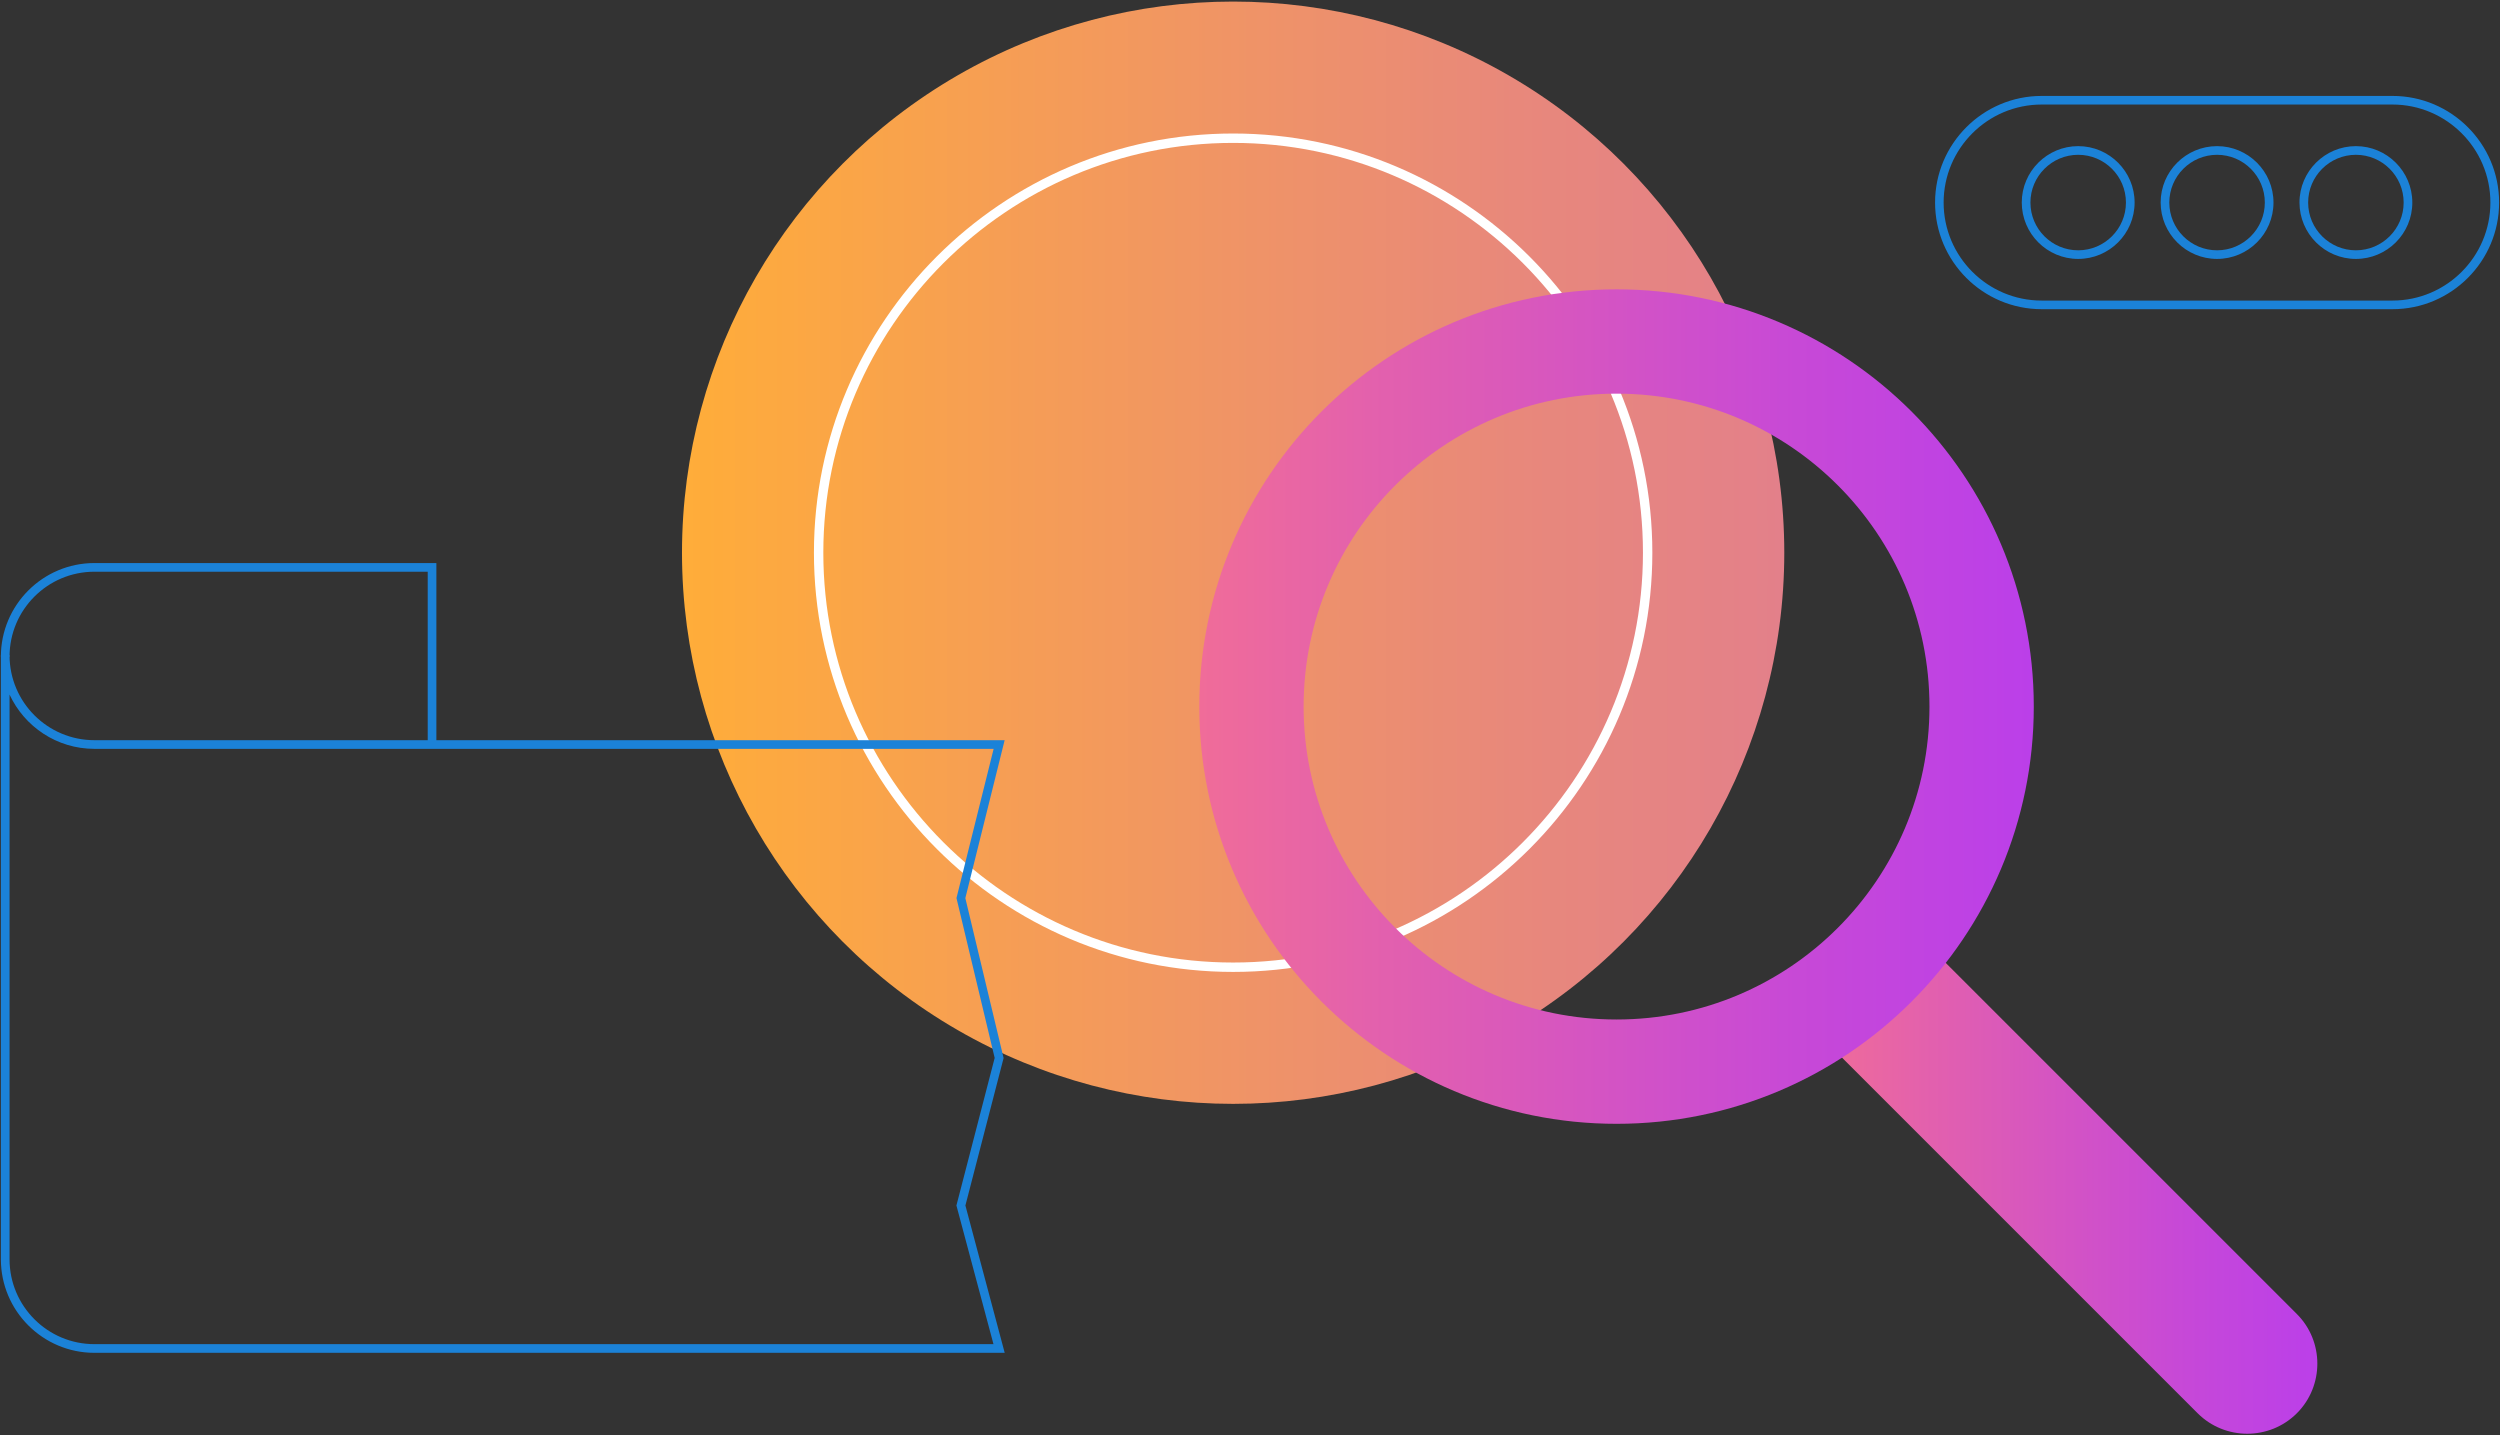 <?xml version="1.0" encoding="utf-8"?>
<!-- Generator: Adobe Illustrator 23.1.0, SVG Export Plug-In . SVG Version: 6.00 Build 0)  -->
<svg version="1.1" id="Слой_1" xmlns="http://www.w3.org/2000/svg" xmlns:xlink="http://www.w3.org/1999/xlink" x="0px" y="0px"
	 viewBox="0 0 479 275" style="enable-background:new 0 0 479 275;" xml:space="preserve">
<rect x="0" y="0" width="479" height="275" fill="#333333" stroke="none"/>
<style type="text/css">
	.st0{fill:#1B82D8;}
	.st1{fill:url(#SVGID_1_);}
	.st2{fill:url(#SVGID_2_);}
	.st3{fill:#FFFFFF;}
	.st4{fill:none;stroke:url(#SVGID_3_);stroke-width:19.987;stroke-miterlimit:10;}
</style>
<g>
	<g>
		<g>
			<path class="st0" d="M458.4,59.24h-67.21c-11.27,0-20.43-9.17-20.43-20.43s9.17-20.43,20.43-20.43h67.21
				c11.27,0,20.43,9.17,20.43,20.43S469.66,59.24,458.4,59.24z M391.18,20.03c-10.35,0-18.78,8.42-18.78,18.78
				s8.42,18.78,18.78,18.78h67.21c10.35,0,18.77-8.42,18.77-18.78s-8.42-18.78-18.77-18.78H391.18z"/>
		</g>
		<g>
			<g>
				<path class="st0" d="M398.18,49.61c-5.96,0-10.81-4.85-10.81-10.81S392.23,28,398.18,28c5.96,0,10.81,4.85,10.81,10.81
					S404.14,49.61,398.18,49.61z M398.18,29.66c-5.04,0-9.15,4.1-9.15,9.15s4.1,9.15,9.15,9.15c5.04,0,9.15-4.1,9.15-9.15
					S403.23,29.66,398.18,29.66z"/>
			</g>
			<g>
				<path class="st0" d="M424.79,49.61c-5.96,0-10.81-4.85-10.81-10.81S418.83,28,424.79,28c5.96,0,10.81,4.85,10.81,10.81
					S430.75,49.61,424.79,49.61z M424.79,29.66c-5.04,0-9.15,4.1-9.15,9.15s4.1,9.15,9.15,9.15c5.04,0,9.15-4.1,9.15-9.15
					S429.83,29.66,424.79,29.66z"/>
			</g>
			<g>
				<path class="st0" d="M451.39,49.61c-5.96,0-10.81-4.85-10.81-10.81S445.44,28,451.39,28c5.96,0,10.81,4.85,10.81,10.81
					S457.35,49.61,451.39,49.61z M451.39,29.66c-5.04,0-9.15,4.1-9.15,9.15s4.1,9.15,9.15,9.15c5.04,0,9.15-4.1,9.15-9.15
					S456.44,29.66,451.39,29.66z"/>
			</g>
		</g>
	</g>
	<linearGradient id="SVGID_1_" gradientUnits="userSpaceOnUse" x1="349.241" y1="227.319" x2="444" y2="227.319">
		<stop  offset="0" style="stop-color:#F06C99"/>
		<stop  offset="0.223" style="stop-color:#E260AE"/>
		<stop  offset="0.738" style="stop-color:#C648D8"/>
		<stop  offset="1" style="stop-color:#BB3FE9"/>
	</linearGradient>
	<path class="st1" d="M440.08,270.78L440.08,270.78c-5.23,5.23-13.78,5.23-19.01,0l-67.9-67.9c-5.23-5.23-5.23-13.78,0-19.01l0,0
		c5.23-5.23,13.78-5.23,19.01,0l67.9,67.9C445.31,256.99,445.31,265.55,440.08,270.78z"/>
	<g>
		<linearGradient id="SVGID_2_" gradientUnits="userSpaceOnUse" x1="130.676" y1="105.9" x2="341.872" y2="105.9">
			<stop  offset="0" style="stop-color:#FFAD39"/>
			<stop  offset="0.288" style="stop-color:#F69E54"/>
			<stop  offset="0.756" style="stop-color:#E8887B"/>
			<stop  offset="1" style="stop-color:#E3808A"/>
		</linearGradient>
		<circle class="st2" cx="236.27" cy="105.9" r="105.6"/>
		<g>
			<path class="st3" d="M236.27,186.22c-44.29,0-80.32-36.03-80.32-80.32c0-44.29,36.03-80.32,80.32-80.32
				c44.29,0,80.32,36.03,80.32,80.32C316.6,150.19,280.56,186.22,236.27,186.22z M236.27,27.38c-43.3,0-78.52,35.23-78.52,78.52
				c0,43.3,35.23,78.52,78.52,78.52s78.52-35.23,78.52-78.52C314.8,62.6,279.57,27.38,236.27,27.38z"/>
		</g>
	</g>
	<linearGradient id="SVGID_3_" gradientUnits="userSpaceOnUse" x1="229.778" y1="135.38" x2="389.672" y2="135.38">
		<stop  offset="0" style="stop-color:#F06C99"/>
		<stop  offset="0.223" style="stop-color:#E260AE"/>
		<stop  offset="0.738" style="stop-color:#C648D8"/>
		<stop  offset="1" style="stop-color:#BB3FE9"/>
	</linearGradient>
	<circle class="st4" cx="309.73" cy="135.38" r="69.95"/>
	<g>
		<g>
			<path class="st0" d="M192.5,259.2H18.09c-9.88,0-17.92-8.04-17.92-17.92V125.56h1.66c0,8.97,7.29,16.26,16.26,16.26h174.4
				l-7.53,30.26l7.33,30.64l-7.32,28.25L192.5,259.2z M1.83,133.08v108.2c0,8.97,7.29,16.26,16.26,16.26h172.26l-7.1-26.57
				l7.33-28.27l-7.32-30.63l7.12-28.59H18.09C10.89,143.48,4.68,139.22,1.83,133.08z"/>
		</g>
		<g>
			<path class="st0" d="M83.61,142.65h-1.66v-33.11H18.09c-8.97,0-16.26,7.29-16.26,16.26H0.17c0-9.88,8.04-17.92,17.92-17.92h65.52
				V142.65z"/>
		</g>
	</g>
</g>
</svg>
